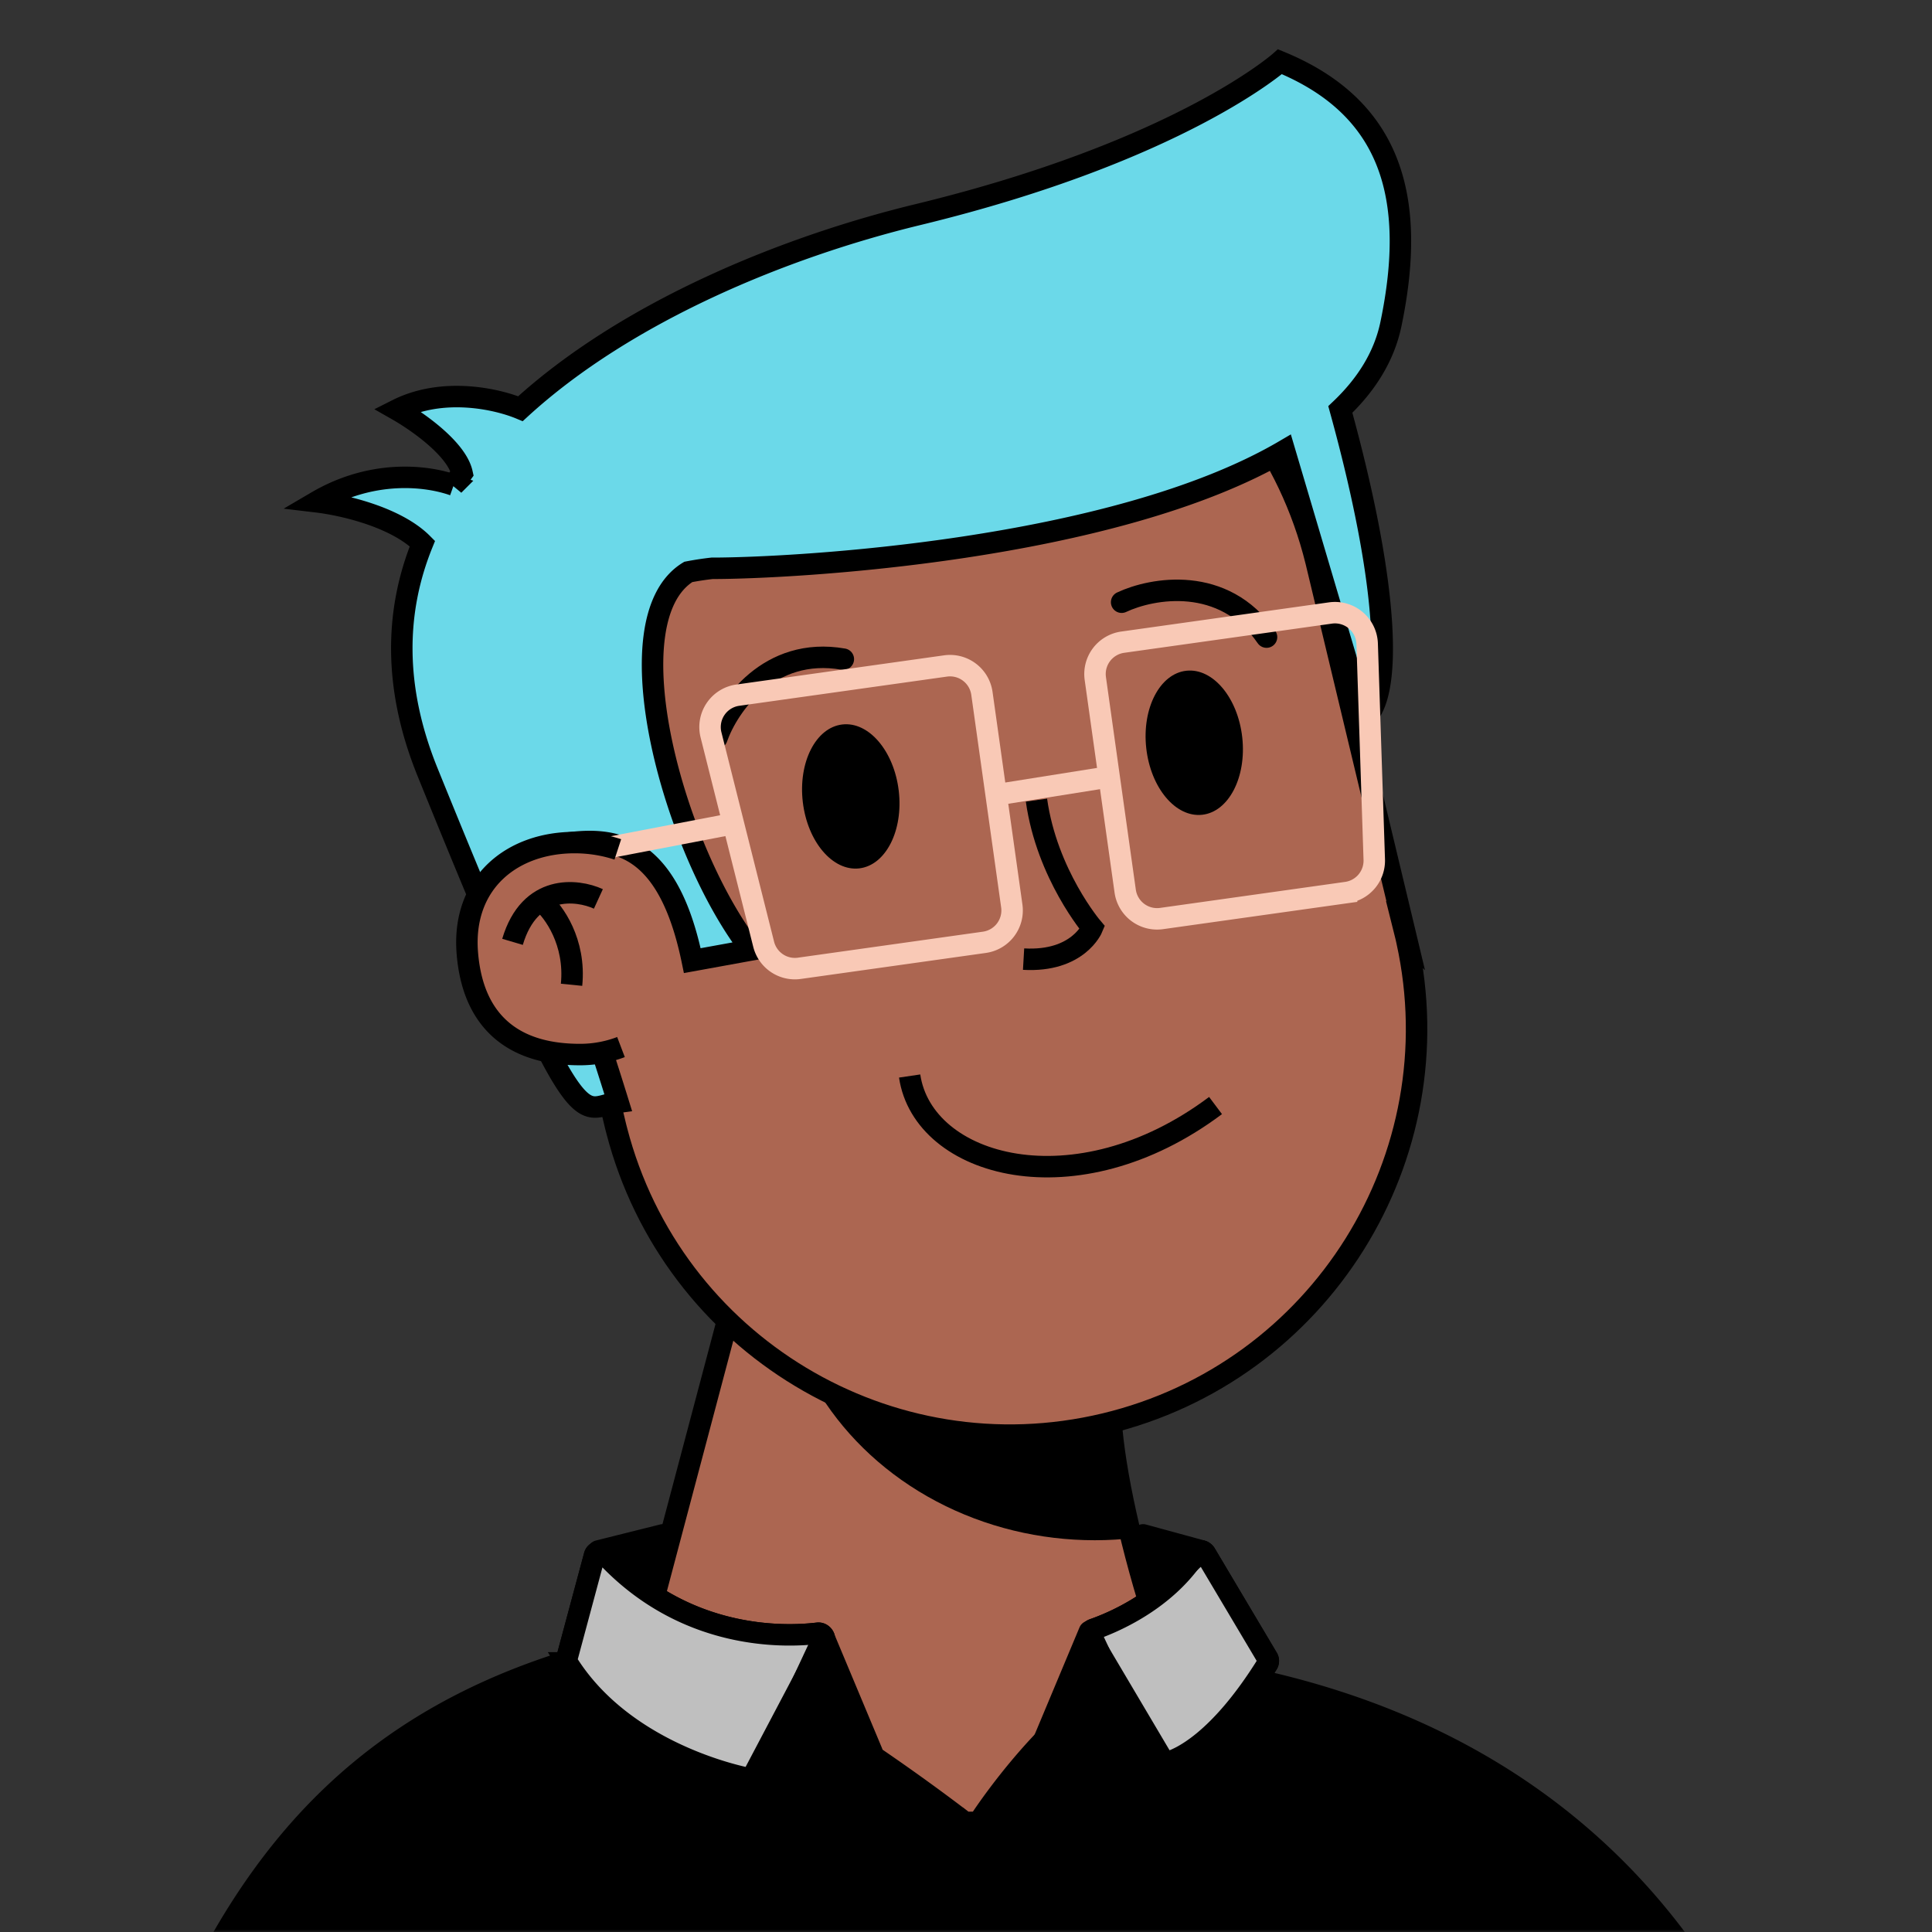 <svg xmlns:dc="http://purl.org/dc/elements/1.1/" xmlns:cc="http://creativecommons.org/ns#" xmlns:rdf="http://www.w3.org/1999/02/22-rdf-syntax-ns#" xmlns:svg="http://www.w3.org/2000/svg" xmlns="http://www.w3.org/2000/svg" viewBox="0 0 360 360" fill="none"><rect x="0" y="0" width="360" height="360" fill="#333333" stroke="none"/><mask id="avatarsRadiusMask"><rect width="360" height="360" rx="0" ry="0" x="0" y="0" fill="#fff"/></mask><g mask="url(#avatarsRadiusMask)"><g transform="translate(80 23)"><path d="M154 319.5c-14.4-20-25.667-58.666-27-78L58.5 212 30 319.5h124Z" fill="rgba(172, 102, 81, 1)" stroke="#000" stroke-width="4"/><mask id="baseStandard-a" style="mask-type:alpha" maskUnits="userSpaceOnUse" x="30" y="212" width="124" height="118"><path d="M154 329.5c-14.4-20-25.667-68.666-27-88L58.5 212 30 329.5h124Z" fill="rgba(172, 102, 81, 1)"/></mask><g mask="url(#baseStandard-a)"><ellipse cx="124" cy="210" rx="59" ry="54" fill="#000" style="mix-blend-mode:multiply"/></g><path d="m181.939 151.374.002.009.093.389.144.654c8.851 40.206-16.109 80.258-56.315 89.89-40.205 9.633-80.606-14.759-90.935-54.61l-.19-.733-16.735-69.844-.067-.289C8.512 76.334 33.544 35.757 74.048 26.053c40.504-9.704 81.206 15.123 91.161 55.501l.051.208.02.083.001.005.048.198.047.199.002.004 16.396 68.437.003.009.081.338.081.339Z" fill="rgba(172, 102, 81, 1)" stroke="#000" stroke-width="4"/><g><g transform="translate(34 102.3)"/></g></g><g transform="translate(170 183)"><path d="M-.5 17.5c2.5 17 31 25 57 5.5" stroke="rgba(0, 0, 0, 1)" stroke-width="4"/></g><g transform="translate(110 102)"><g stroke="rgba(0, 0, 0, 1)" stroke-width="4" stroke-linecap="round"><path d="M99 10.214c5.667-2.666 19-5.1 27 6.5M23.58 35.521c2.07-5.91 9.681-17.125 23.562-14.699"/></g></g><g transform="translate(49 11)"><path d="M210.178 49.397c-1.264 6.057-4.603 11.325-9.428 15.902 9.392 34.064 9.604 53.868 4.384 57.648l-14.796-49.986C158.389 91.7 98.645 94.896 83.678 94.896a57.652 57.652 0 0 0-4.429.675C64.603 104.563 76.656 147.688 91 166l-11 2c-5.14-24.966-17.413-22.916-26.612-21.38l-.317.053c2.194 13.631 6.723 27.733 10.445 39.319a691.626 691.626 0 0 1 2.662 8.404c-.784.105-1.474.297-2.116.475-5.503 1.527-7.413 2.058-33.384-61.975-6.467-15.944-6.026-30.153-.968-42.611-4.78-4.806-14.37-7.15-19.71-7.785 10.44-6.12 20.582-4.87 25.544-3.1a68.676 68.676 0 0 1 1.555-2.218c-.97-4.412-7.964-9.46-12.11-11.819 8.56-4.31 18.62-2.035 22.992-.21C67.63 47.136 97.025 35.053 122 28.998 170.815 17.165 189.5.502 189.5.502 210.178 9 215.117 25.718 210.178 49.397Z" fill="rgba(107, 217, 233, 1)" stroke="#000" stroke-width="4"/></g><g transform="translate(142 119)"><g fill="#000"><ellipse cx="16.53" cy="29.402" rx="9" ry="13.5" transform="rotate(-6.776 16.53 29.402)"/><ellipse cx="80.531" cy="19.402" rx="9" ry="13.5" transform="rotate(-6.276 80.531 19.402)"/></g><g transform="translate(-40 -8)"><g stroke="rgba(249, 201, 182, 1)" stroke-width="4"><path d="M34.5 42.5 0 49.125" stroke-linecap="round"/><path d="m35.472 18.535 38.716-5.442a6 6 0 0 1 6.777 5.107l5.567 39.61a6 6 0 0 1-5.107 6.777l-34.472 4.845a6 6 0 0 1-6.654-4.478l-9.811-39.015a6 6 0 0 1 4.984-7.404ZM145.919 3.22l-38.716 5.44a6 6 0 0 0-5.107 6.777l5.567 39.611a6 6 0 0 0 6.777 5.107l34.472-4.845a6 6 0 0 0 5.162-6.139l-1.323-40.207a6 6 0 0 0-6.832-5.744ZM83.5 37.125l22-3.5"/></g></g></g><g transform="rotate(-8 1149.438 -1186.916)"><path d="M16.5 3c0 14 7 25 7 25S20 34 10 32" stroke="#000" stroke-width="4"/></g><g transform="translate(84 154)"><path d="M30.5 6.176A23.778 23.778 0 0 0 23.08 5c-10.493 0-19 6.5-18 18.5 1.042 12.5 8.507 17 19 17 1.168 0 2.31-.102 3.42-.299 1.21-.214 2.381-.54 3.5-.966" stroke="#000" stroke-width="8"/><path d="M31.5 39.036a19.382 19.382 0 0 1-7.42 1.464c-10.493 0-17.958-4.5-19-17-1-12 7.507-18.5 18-18.5 3.138 0 6.187.606 8.92 1.73l-.5 32.306Z" fill="rgba(172, 102, 81, 1)"/><path d="M27.5 13.5c-4-1.833-12.8-2.8-16 8" stroke="#000" stroke-width="4"/><path d="M17 14c2.167 1.833 6.3 7.5 5.5 15.5" stroke="#000" stroke-width="4"/><g transform="translate(3 35)"/></g><g transform="translate(53 272)"><g stroke="#000" stroke-width="4"><path d="M126.771 67.578 128 66l-1.229 1.578 1.722 1.34 1.186-1.83v-.001l.002-.003.009-.014.041-.063.038-.058.131-.196c.15-.225.375-.558.67-.984.588-.85 1.453-2.067 2.548-3.523 2.194-2.914 5.298-6.764 8.953-10.528 3.666-3.773 7.827-7.4 12.127-9.925 4.316-2.533 8.579-3.844 12.535-3.31 42.438 5.722 73.669 24.519 93.941 52.518h-273.3c16.3-29.342 39.484-48.019 77.07-56.588 1.602-.366 3.78-.255 6.503.379 2.695.626 5.768 1.727 9.081 3.184 6.627 2.913 14.024 7.16 20.976 11.56 6.941 4.394 13.386 8.907 18.1 12.324a364.95 364.95 0 0 1 5.605 4.144c.665.502 1.182.896 1.532 1.165l.398.306.1.078.025.02.006.004h.001Z" fill="rgba(0, 0, 0, 1)"/><path d="m52.613 37.085 5.166-19.232c.21-.779 1.217-.999 1.761-.404 14.863 16.265 33.62 15.627 39.845 14.88.845-.1 1.507.824 1.11 1.577L87.338 58.859a.95.95 0 0 1-1.038.505c-3.948-.823-23.623-5.632-33.571-21.497a.991.991 0 0 1-.116-.782ZM183.195 36.981 171.615 17.5c-.393-.662-1.362-.65-1.781-.005-5.737 8.836-15.632 12.906-19.092 14.108-.622.217-.907.956-.571 1.523l13.502 22.815c.202.34.582.525.963.417 2.135-.608 9.46-3.672 18.546-18.336.196-.315.203-.72.013-1.04Z" fill="rgba(0, 0, 0, 1)"/><path d="m52.613 37.085 5.166-19.232c.21-.779 1.217-.999 1.761-.404 14.863 16.265 33.62 15.627 39.845 14.88.845-.1 1.507.824 1.11 1.577L87.338 58.859a.95.95 0 0 1-1.038.505c-3.948-.823-23.623-5.632-33.571-21.497a.991.991 0 0 1-.116-.782ZM183.195 36.981 171.615 17.5c-.393-.662-1.362-.65-1.781-.005-5.737 8.836-15.632 12.906-19.092 14.108-.622.217-.907.956-.571 1.523l13.502 22.815c.202.34.582.525.963.417 2.135-.608 9.46-3.672 18.546-18.336.196-.315.203-.72.013-1.04Z" fill="#fff" fill-opacity=".75"/><path d="m109.5 54.5-9-21.5-7 15 16 6.5ZM141 53.5l9-21.5 7 15-16 6.5ZM70.5 14l-12 3 10 6.5 2-9.5ZM160 14l11 3-7 6.5-4-9.5Z" fill="#000" stroke-linejoin="round"/></g></g></g></svg>